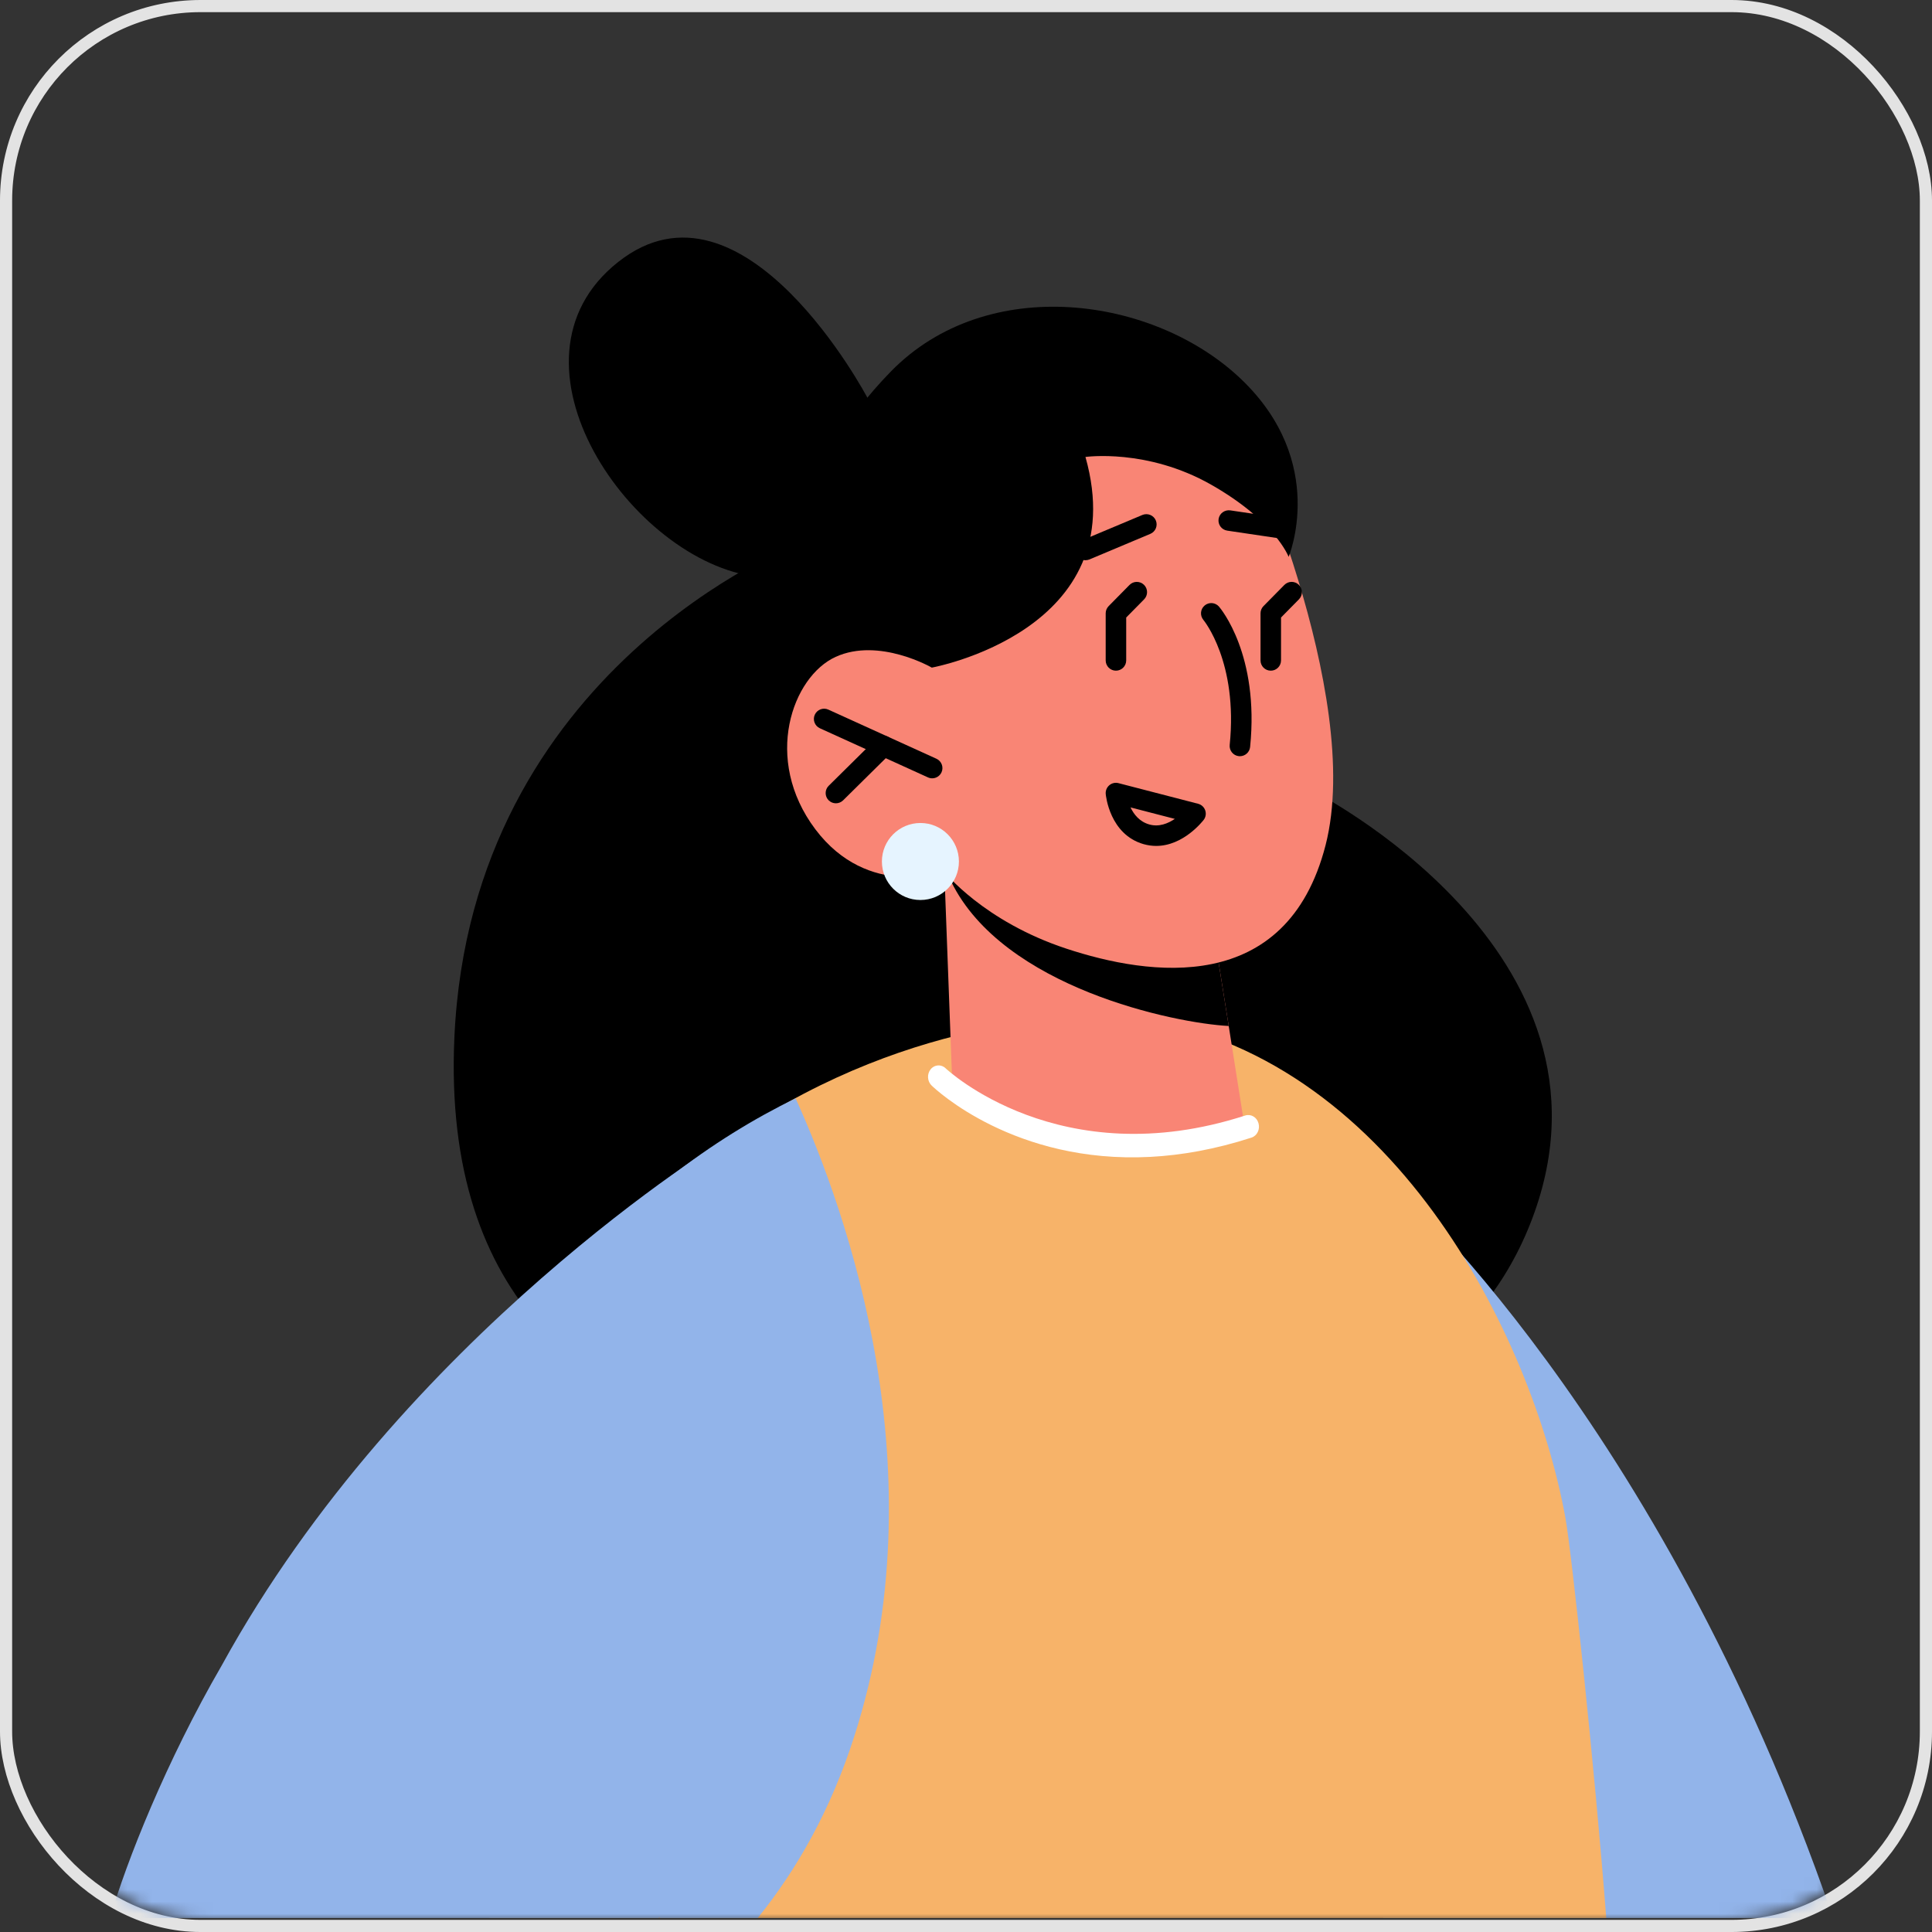 <?xml version="1.0" encoding="UTF-8"?>
<svg width="159px" height="159px" viewBox="0 0 159 159" version="1.1" xmlns="http://www.w3.org/2000/svg" xmlns:xlink="http://www.w3.org/1999/xlink">
    <rect x="0" y="0" width="159" height="159" fill="#333333" stroke="none"/>
    <title>编组 25备份</title>
    <defs>
        <rect id="path-1" x="0" y="0" width="157" height="157" rx="16"></rect>
    </defs>
    <g id="页面-1" stroke="none" stroke-width="1" fill="none" fill-rule="evenodd">
        <g id="编组-25备份" transform="translate(1, 1)">
            <mask id="mask-2" fill="white">
                <use xlink:href="#path-1"></use>
            </mask>
            <rect stroke="#E3E3E3" x="-0.5" y="-0.5" width="158" height="158" rx="16"></rect>
            <g id="编组-25" mask="url(#mask-2)">
                <g transform="translate(8.06, 18.552)">
                    <path d="M56.556,25.171 C56.556,25.171 29.705,35.438 28.335,65.827 C26.355,109.747 78.998,99.566 78.998,99.566 C78.998,99.566 108.814,102.659 117.06,80.682 C125.308,58.704 98.798,45.438 98.798,45.438 C98.798,45.438 66.656,17.134 56.556,25.171 Z" id="路径" fill="#000000" fill-rule="nonzero"></path>
                    <g id="编组-24" stroke-width="1" fill="none" fill-rule="evenodd" transform="translate(68.435, 67.956)">
                        <path d="M15.29,7.244 C5.713,7.244 0.293,1.491 0.221,1.414 C-0.093,1.071 -0.069,0.538 0.272,0.223 C0.616,-0.092 1.149,-0.071 1.462,0.272 C1.818,0.656 10.361,9.641 25.463,3.385 C25.891,3.21 26.387,3.41 26.564,3.842 C26.743,4.272 26.539,4.765 26.107,4.944 C22.077,6.615 18.456,7.244 15.29,7.244 Z" id="路径" fill="#F7B369" fill-rule="nonzero"></path>
                        <path d="M41.701,65.45 C41.584,65.45 41.465,65.425 41.352,65.374 C40.928,65.18 40.741,64.681 40.935,64.257 C50.981,42.268 37.796,26.243 37.663,26.084 C37.363,25.728 37.408,25.197 37.762,24.895 C38.12,24.595 38.649,24.641 38.951,24.995 C39.091,25.162 52.973,41.968 42.47,64.957 C42.327,65.268 42.021,65.45 41.701,65.45 Z" id="路径" fill="#F7B369" fill-rule="nonzero"></path>
                    </g>
                    <g id="编组-23" stroke-width="1" fill="none" fill-rule="evenodd" transform="translate(0, 64.089)">
                        <path d="M141.685,73.864 C140.783,74.099 139.826,74.208 138.852,74.208 L104.79,74.208 C103.636,71.476 102.499,69.323 101.471,69.793 C100.659,70.173 99.829,70.535 98.981,70.879 C94.309,38.296 105.368,13.492 105.368,13.492 C105.368,13.492 127.54,32.941 141.685,73.864 Z" id="路径" fill="#92B4EA" fill-rule="nonzero"></path>
                        <path d="M123.131,74.208 L31.279,74.208 C30.646,73.867 29.995,73.508 29.363,73.149 C27.971,72.395 26.597,71.57 25.259,70.691 C24.699,70.332 24.138,69.973 23.614,69.578 C25.295,50.969 28.965,34.155 36.069,24.609 C42.722,15.726 50.134,10.02 57.076,6.377 C71.501,-1.178 84.083,0.078 84.083,0.078 C105.415,2.896 117.039,26.277 119.768,41.261 C120.274,44.025 122.191,61.916 123.131,74.208 Z" id="路径" fill="#F7B369" fill-rule="nonzero"></path>
                        <path d="M61.254,59.23 C59.322,65.292 56.522,70.22 53.297,74.208 L45.287,74.208 L43.958,73.836 C43.887,73.818 43.834,73.8 43.763,73.782 C41.495,73.091 39.226,72.311 37.047,71.425 C36.976,71.389 36.905,71.372 36.834,71.336 C35.275,70.716 33.733,70.042 32.227,69.316 C31.216,68.855 30.224,68.358 29.249,67.827 C27.885,67.135 26.538,66.373 25.227,65.576 C24.677,65.257 24.128,64.92 23.614,64.565 C25.262,47.532 28.86,32.146 35.824,23.425 C42.345,15.29 49.611,10.078 56.416,6.746 C60.722,16.282 68.218,37.499 61.254,59.23 Z" id="路径" fill="#92B4EA" fill-rule="nonzero"></path>
                        <path d="M50.602,10.119 L45.157,74.208 L0,74.208 C1.329,69.592 4.625,61.287 9.195,53.409 C24.126,26.195 50.602,10.119 50.602,10.119 Z" id="路径" fill="#92B4EA" fill-rule="nonzero"></path>
                    </g>
                    <path d="M68.658,52.191 L69.279,68.8 C69.279,68.8 72.391,73.9 82.778,74.355 C90.515,74.694 93.264,72.495 93.264,72.495 L92.061,64.884 L90.675,56.181 L71.822,52.766 L68.658,52.191 Z" id="路径" fill="#F98575" fill-rule="nonzero"></path>
                    <path d="M68.658,51.348 C68.72,51.83 68.926,52.393 69.237,53.036 C73.528,61.73 87.591,64.653 92.061,64.885 L90.675,56.183 L68.658,51.348 Z" id="路径" fill="#000000" fill-rule="nonzero"></path>
                    <path d="M93.115,15.691 C93.115,15.691 103.234,37.536 100.033,50.002 C96.831,62.469 85.498,60.765 78.691,58.517 C71.883,56.269 68.656,52.196 68.656,52.196 C68.656,52.196 62.394,54.473 58.043,48.698 C53.695,42.923 56.146,36.128 59.715,34.506 C63.284,32.883 67.626,35.391 67.626,35.391 L64.127,29.055 C64.129,29.053 77.547,-3.829 93.115,15.691 Z" id="路径" fill="#F98575" fill-rule="nonzero"></path>
                    <path d="M96.383,24.768 C96.342,24.768 96.3,24.764 96.258,24.759 L91.938,24.118 C91.478,24.049 91.159,23.621 91.228,23.16 C91.297,22.7 91.726,22.391 92.186,22.45 L96.506,23.091 C96.966,23.16 97.285,23.589 97.216,24.049 C97.153,24.467 96.792,24.768 96.383,24.768 Z" id="路径" fill="#000000" fill-rule="nonzero"></path>
                    <path d="M80.271,26.554 C79.942,26.554 79.63,26.36 79.493,26.038 C79.313,25.608 79.515,25.113 79.944,24.933 L84.957,22.828 C85.387,22.651 85.881,22.85 86.062,23.278 C86.242,23.709 86.04,24.203 85.611,24.383 L80.598,26.49 C80.492,26.532 80.381,26.554 80.271,26.554 Z" id="路径" fill="#000000" fill-rule="nonzero"></path>
                    <path d="M92.982,42.682 C92.954,42.682 92.925,42.68 92.896,42.679 C92.432,42.632 92.095,42.218 92.142,41.755 C92.835,34.936 90.008,31.504 89.98,31.47 C89.68,31.114 89.722,30.585 90.076,30.283 C90.428,29.981 90.958,30.021 91.262,30.372 C91.398,30.531 94.591,34.334 93.822,41.925 C93.777,42.358 93.409,42.682 92.982,42.682 Z" id="路径" fill="#000000" fill-rule="nonzero"></path>
                    <path d="M86.094,50.066 C85.76,50.066 85.412,50.02 85.053,49.919 C82.265,49.121 81.951,45.924 81.939,45.789 C81.916,45.516 82.025,45.249 82.234,45.072 C82.444,44.895 82.727,44.829 82.992,44.9 L89.541,46.597 C89.815,46.667 90.034,46.87 90.127,47.136 C90.219,47.403 90.172,47.698 90.002,47.922 C89.924,48.02 88.34,50.066 86.094,50.066 Z M83.98,46.897 C84.252,47.469 84.719,48.069 85.517,48.297 C86.316,48.529 87.063,48.222 87.627,47.841 L83.98,46.897 Z" id="形状" fill="#000000" fill-rule="nonzero"></path>
                    <path d="M67.656,44.502 C67.54,44.502 67.422,44.478 67.309,44.426 L58.415,40.383 C57.991,40.191 57.804,39.69 57.996,39.267 C58.189,38.845 58.686,38.653 59.113,38.849 L68.007,42.891 C68.43,43.084 68.618,43.584 68.425,44.008 C68.284,44.318 67.978,44.502 67.656,44.502 Z" id="路径" fill="#000000" fill-rule="nonzero"></path>
                    <path d="M59.734,46.558 C59.516,46.558 59.298,46.475 59.133,46.308 C58.806,45.978 58.809,45.443 59.14,45.116 L63.061,41.24 C63.394,40.911 63.927,40.915 64.254,41.247 C64.581,41.577 64.578,42.112 64.247,42.439 L60.326,46.315 C60.16,46.477 59.946,46.558 59.734,46.558 Z" id="路径" fill="#000000" fill-rule="nonzero"></path>
                    <path d="M80.271,18.055 C80.271,18.055 85.336,17.332 90.621,20.339 C95.905,23.346 96.992,26.277 96.992,26.277 C96.992,26.277 100.26,18.512 93.095,11.662 C85.93,4.811 72.185,2.912 64.261,11.017 C56.336,19.123 56.822,26.277 56.822,26.277 L67.627,35.391 C67.627,35.39 84.314,32.366 80.271,18.055 Z" id="路径" fill="#000000" fill-rule="nonzero"></path>
                    <path d="M62.333,13.195 C62.333,13.195 52.138,-6.165 41.804,2.016 C31.471,10.198 42.978,26.709 53.241,27.913 C63.507,29.117 62.333,13.195 62.333,13.195 Z" id="路径" fill="#000000" fill-rule="nonzero"></path>
                    <path d="M69.857,51.348 C69.857,53.098 68.439,54.517 66.688,54.517 C64.937,54.517 63.519,53.098 63.519,51.348 C63.519,49.597 64.937,48.179 66.688,48.179 C68.439,48.177 69.857,49.597 69.857,51.348 Z" id="路径" fill="#E6F4FF" fill-rule="nonzero"></path>
                    <path d="M82.779,35.643 C82.314,35.643 81.936,35.265 81.936,34.799 L81.936,30.922 C81.936,30.701 82.024,30.488 82.179,30.33 L83.896,28.588 C84.223,28.255 84.756,28.252 85.09,28.579 C85.421,28.906 85.426,29.441 85.098,29.773 L83.624,31.269 L83.624,34.801 C83.623,35.266 83.245,35.643 82.779,35.643 Z" id="路径" fill="#000000" fill-rule="nonzero"></path>
                    <path d="M95.522,35.643 C95.057,35.643 94.679,35.265 94.679,34.799 L94.679,30.922 C94.679,30.701 94.767,30.488 94.922,30.33 L96.639,28.588 C96.965,28.255 97.498,28.25 97.832,28.579 C98.164,28.906 98.167,29.439 97.84,29.772 L96.366,31.268 L96.366,34.799 C96.366,35.266 95.99,35.643 95.522,35.643 Z" id="路径" fill="#000000" fill-rule="nonzero"></path>
                    <path d="M85.405,75.895 C74.213,75.895 68.039,69.425 67.728,69.088 C67.385,68.72 67.382,68.119 67.721,67.746 C68.06,67.372 68.616,67.368 68.955,67.735 C69.044,67.828 77.885,77.038 93.375,72.903 C93.851,72.781 94.319,73.091 94.431,73.598 C94.546,74.11 94.26,74.623 93.791,74.747 C90.743,75.561 87.944,75.895 85.405,75.895 Z" id="路径" fill="#FFFFFF" fill-rule="nonzero" transform="translate(80.963, 71.679) rotate(-3) translate(-80.963, -71.679)"></path>
                </g>
            </g>
        </g>
    </g>
</svg>